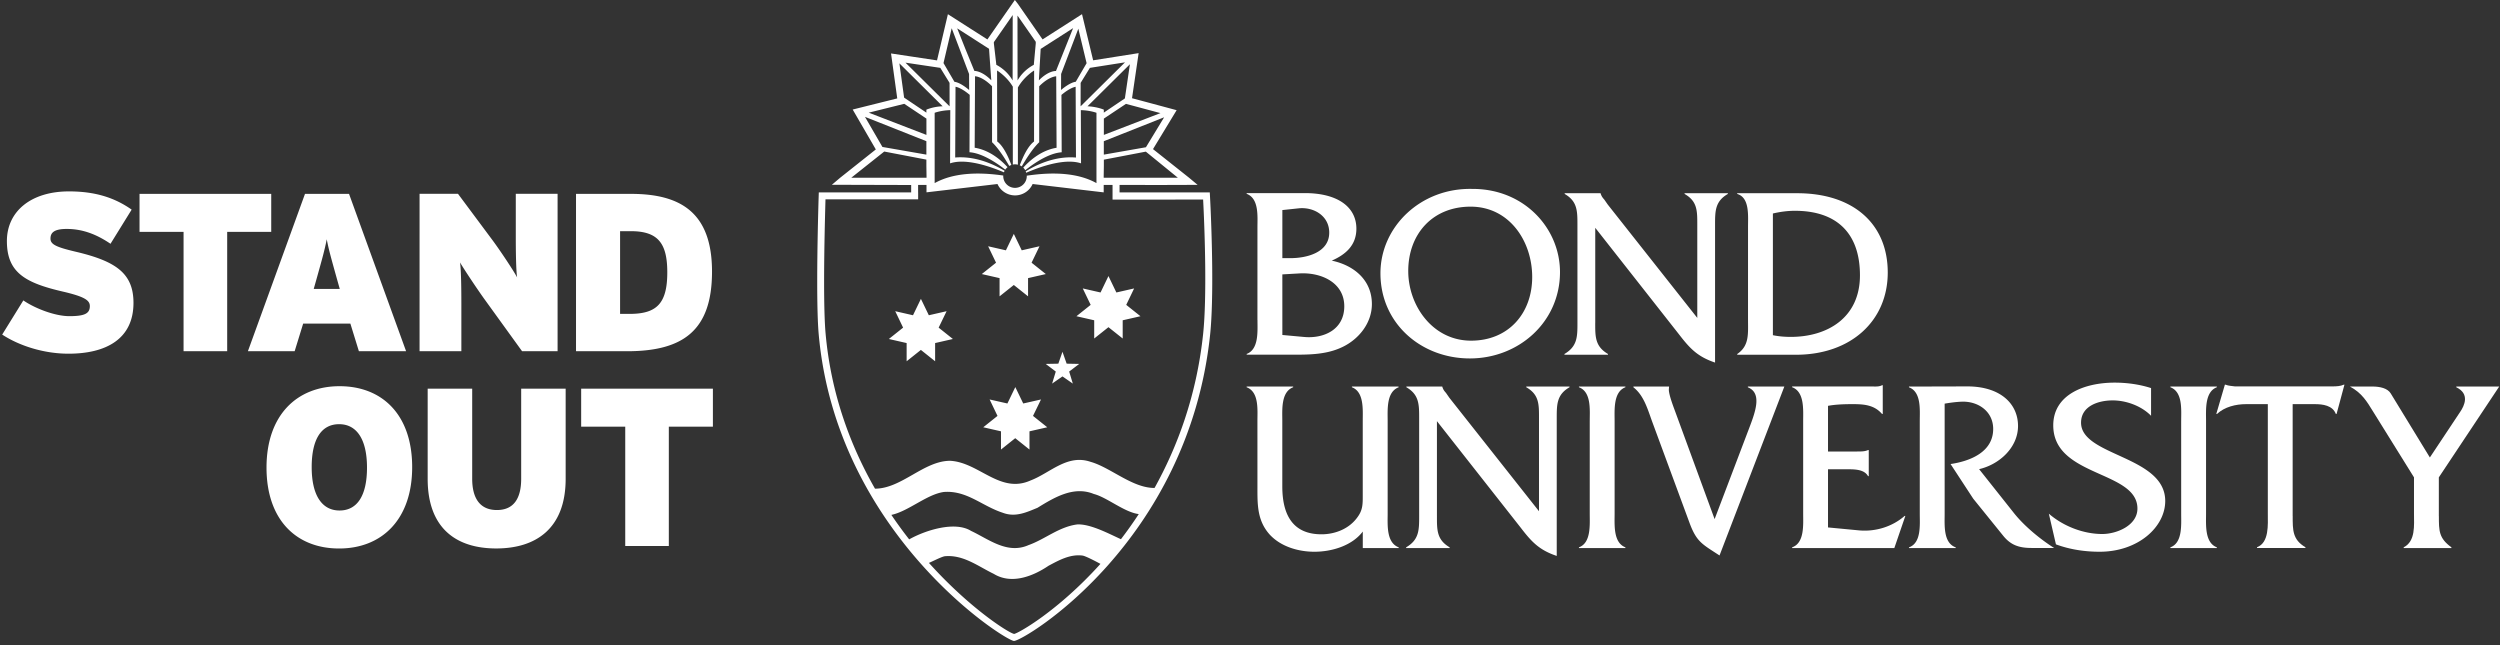 <svg xmlns="http://www.w3.org/2000/svg" width="500" height="129"><rect width="100%" height="100%" fill="#333333" stroke="none"/><g fill="#FFF" fill-rule="nonzero"><path d="M26.696 60.576c0 7.192-5.438 10.163-12.995 10.163-5.08 0-9.983-1.664-13.263-3.823l4.23-6.835c2.288 1.575 6.29 3.15 9.212 3.15 3.1 0 4.09-.544 4.09-2.022 0-1.168-1.127-1.89-5.348-2.881C5.024 56.575 1.38 54.505 1.38 48.214c0-5.933 4.813-9.935 12.41-9.935 5.35 0 9.213 1.307 12.541 3.645l-4.229 6.834c-2.784-1.891-5.576-2.97-8.766-2.97-2.605 0-3.239.811-3.239 1.931 0 1.169 1.129 1.705 5.17 2.654 7.923 1.883 11.43 4.31 11.43 10.203m27.548-14.204h-8.807v23.872h-8.725V46.372h-8.807v-7.598h26.34v7.598Zm13.71 11.42-.585-2.07c-1.128-4.05-1.615-5.754-2.021-7.865-.406 2.11-.9 3.864-2.021 7.865l-.584 2.07h5.21Zm13.263 12.452h-9.44l-1.705-5.528h-9.44l-1.704 5.528h-9.351l11.42-31.47h8.807l11.413 31.47Zm30.3 0h-7.102l-7.509-10.39c-1.396-1.932-4.09-5.974-4.902-7.37.227 1.396.268 5.576.268 8.133v9.618h-8.36V38.766h7.686l6.924 9.302c1.436 1.932 4.229 6.112 4.902 7.419-.227-1.396-.268-5.576-.268-8.133v-8.588h8.36v31.478Zm21.94-15.78c0-5.795-1.843-8.23-7.281-8.23h-2.16v16.542h1.892c5.43 0 7.549-2.062 7.549-8.312m8.945-.138c0 11.827-5.845 15.918-16.997 15.918h-10.203v-31.47h11.015c9.886 0 16.185 3.726 16.185 15.552M73.4 93.515c0-5.666-2.07-8.677-5.576-8.677-3.507 0-5.487 2.922-5.487 8.587 0 5.666 2.07 8.677 5.576 8.677 3.506-.008 5.487-2.93 5.487-8.587m9.034-.09c0 10.48-6.071 16.275-14.61 16.275-8.54 0-14.521-5.706-14.521-16.185 0-10.48 6.071-16.275 14.61-16.275s14.521 5.706 14.521 16.185m30.698 2.33c0 9.984-5.982 13.937-13.888 13.937-7.914 0-13.71-3.953-13.71-13.937V77.727h8.905v18.028c0 3.864 1.526 6.25 4.943 6.25s4.854-2.386 4.854-6.25V77.727h8.896v18.028Zm29.448-10.422h-8.815v23.872h-8.717V85.333h-8.815v-7.598h26.347v7.598ZM205.049 34.05c.357-.292.763-.592 1.201-.909a3.954 3.954 0 0 0-.544-.673c-.398.365-.747.722-1.055 1.063.162.154.292.333.398.52m-.698-.772c.235-.406.495-.836.77-1.282a3.879 3.879 0 0 0-.6-.325c-.21.47-.406.95-.568 1.388.138.057.276.138.398.22m36.274 33.514c-1.307 12.37-5.179 22.622-9.716 30.795-4.44.025-8.799-4.107-12.808-5.227-4.66-1.59-8.085 2.248-11.98 3.726-6.13 2.76-10.326-3.645-16.113-3.929-5.252.016-9.7 5.568-15.008 5.576-4.919-8.595-8.831-19.01-9.894-31.16-.187-2.168-.285-5.617-.285-10.236 0-6.566.195-13.628.276-16.469h18.531v-1.396h-.008v-1.485h1.68v1.477l14.197-1.664a3.857 3.857 0 0 0 3.514 2.28 3.852 3.852 0 0 0 3.515-2.28l13.385 1.575.828.097v-1.485h1.77v2.922h.007v.008l18.109-.008c.016.3.04.811.073 1.485.227 4.765.714 17.922-.073 25.398m-16.437 41.047c-2.272-1.015-6.047-3.076-8.725-2.955-3.637.455-6.461 2.963-9.749 4.132-4.261 1.891-7.97-1.185-11.51-2.841-3.254-2.021-9.188-.097-12.37 1.696a88.597 88.597 0 0 1-3.563-4.894c3.41-.714 7.11-4.132 10.52-4.586 4.618-.333 7.597 2.816 11.777 4.164 2.581.982 4.87-.17 6.9-.982 3.27-1.997 7.207-4.465 11.306-2.776 2.638.673 6.064 3.644 8.978 4.018a84.142 84.142 0 0 1-3.564 5.024m-21.363 18.945c-1.023-.17-8.79-5.033-17.038-14.205.812-.349 2.46-1.201 3.15-1.331 3.725-.357 6.68 2.013 9.813 3.523 3.62 2.216 7.97.406 10.966-1.624 2.045-1.08 4.294-2.37 6.834-2.029.747.162 2.833 1.274 3.54 1.656-8.613 9.554-16.543 13.929-17.265 14.01M170.26 35.544l6.59-5.236 8.426 1.616v1.225l.016 1.145.016.95v.3h-2.84.008-12.216Zm2.735-12.175 12.281 4.87v2.686l-5.763-1.006-3.028-.528.309.528-.309-.528-3.49-6.022Zm-.325-.569 1.08-.268 7.102-1.769 4.432 2.955v3.263l-8.693-3.353-2.841-1.096-1.08.268Zm9.546-7.808 5.568 5.52.747.746c-1.818.04-3.255.674-3.255.674v.592l-2.11-1.42-2.346-1.583-.942-6.85 2.338 2.32Zm5.844-1.42.398.064-.398-.065 1.656 2.687.195.317.008 4.691-1.137-1.12-7.686-7.614 6.964 1.04Zm2.28-7.93 1.097 2.889 2.378 6.274.016 3.198c-1.818-1.542-2.84-1.623-2.84-1.623l-.074-.016-.032-.008-2.184-3.742 1.64-6.973Zm6.503 3.498.381.243.584.373.114 1.632.333 4.667c-1.802-1.81-3.141-1.867-3.377-1.867l-1.81-4.423-.665-1.672-.966-2.42 5.406 3.467Zm4.228 22.76c.276.446.544.884.78 1.29.138-.081.276-.138.422-.195-.17-.446-.357-.917-.568-1.396-.601-1.331-1.372-2.646-2.265-3.304l-.024-14.196s1.915 1.16 3.149 3.239v15.576c.146-.033.292-.049.446-.049.195 0 .382.033.569.073V17.5c1.225-2.183 3.246-3.401 3.246-3.401l-.016 14.205c-.909.673-1.688 2.02-2.289 3.368.211.09.414.203.6.325.804-1.275 1.762-2.638 2.72-3.547V17.256c1.98-1.996 3.4-1.996 3.4-1.996l.074 14.294c-2.33.381-4.237 1.655-5.617 2.922.203.203.39.43.544.673 1.761-1.258 4.042-2.556 6.096-2.694l-.049-11.47c1.826-1.534 2.84-1.623 2.84-1.623l.066 14.148c-3.417-.284-6.559.868-8.758 2.02-.48.252-.91.504-1.299.74.04.089.073.186.097.284.414-.179.877-.374 1.388-.569 2.825-1.095 6.835-2.24 9.586-1.315l-.04-10.64c1.834.04 3.125.527 3.125.527v14.066c-3.92-2.191-8.937-2.086-12.468-1.68-.527.065-1.022.122-1.477.195 0 .024.008.057.008.081a2.354 2.354 0 0 1-4.708 0c0-.04.008-.073.008-.113-.454-.065-.965-.13-1.493-.187-3.515-.382-8.401-.438-12.232 1.704V22.557s1.29-.487 3.125-.528l-.04 10.641c2.678-.9 6.558.163 9.374 1.234.512.195.974.382 1.404.56a1.4 1.4 0 0 1 .13-.3 20.77 20.77 0 0 0-1.315-.73c-2.191-1.12-5.243-2.208-8.571-1.932l.065-14.148s1.023.09 2.84 1.623l-.048 11.47c1.989.137 4.197 1.363 5.942 2.58.438.309.844.617 1.217.902.122-.187.284-.358.455-.496-.317-.34-.674-.706-1.072-1.063-1.371-1.234-3.23-2.451-5.503-2.825l.073-14.293s1.42 0 3.401 1.996v11.194c.942.892 1.875 2.207 2.662 3.457m-2.28-23.498 3.75-5.39v.082l-.017 13.003a7.812 7.812 0 0 0-2.086-2.378 6.407 6.407 0 0 0-.462-.333c-.422-.284-.707-.414-.707-.414l-.495-4.286v-.284h.017Zm8.36-.04v.332l-.39 4.278s-2.02.933-3.246 3.117l-.017-12.98 3.653 5.252Zm.982 1.42.609-.39.34-.219 5.537-3.547-3.426 8.571c-.097 0-1.501-.065-3.417 1.867l.357-6.282Zm9.188 2.857-2.167 3.71-.105.024s-1.015.08-2.841 1.623l.016-3.198 3.442-9.058 1.655 6.899Zm7.679-.17-8.88 8.798.008-4.691 1.85-3.004L225 12.468Zm-.024 7.215-.918.617-3.295 2.224v-.592l-.057-.025a7.529 7.529 0 0 0-.795-.267 4.575 4.575 0 0 0-.422-.106l-.09-.024a5.348 5.348 0 0 0-.414-.081c-.056-.009-.105-.025-.17-.033-.138-.024-.284-.04-.43-.065-.065-.008-.138-.024-.203-.024a8.978 8.978 0 0 0-.682-.049l8.482-8.409-1.006 6.834Zm7.11 2.939-11.315 4.359v-3.263l4.424-2.947 6.891 1.85Zm-2.898 6.826-8.425 1.477V28.24l12.062-4.781-3.637 5.99Zm6.38 6.096h-14.83v-.3l.033-2.087v-1.225l8.393-1.607 6.404 5.219Zm6.534 5.844c-.048-1.136-.089-1.818-.089-1.85l-.057-1.064h-18.044v-1.493h4.262l1.688.024 9.66-.033-1.714-1.428-7.207-5.723 4.724-7.784-6.461-1.737-2.46-.657 1.323-9.018-9.099 1.437-2.224-9.23-7.89 5.05L203.58.778 202.97 0l-5.494 7.89-7.898-5.05-2.175 9.238-9.197-1.388 1.242 8.993-8.912 2.224 4.626 7.98-7.143 5.673-1.647 1.396 13.823.04h2.037v1.486h-18.474l-.04 1.242c-.082 2.776-.276 9.943-.276 16.623 0 4.668.097 8.15.284 10.358 3.514 40.073 37.337 61.485 39.074 61.485 1.973 0 34.822-19.684 39.221-61.242.78-7.46.3-20.706.081-25.56m-29.61 28.97-.828 2.377-2.524.05 2.013 1.525-.73 2.41 2.069-1.436 2.07 1.437-.73-2.41 2.012-1.527-2.516-.049-.836-2.378Zm14.334-12.671-3.555.811-1.583-3.287-1.582 3.287-3.556-.811 1.583 3.287-2.849 2.273 3.555.811v3.645l2.85-2.265 2.848 2.265v-3.645l3.556-.811-2.85-2.273 1.583-3.287Zm-18.628 22.207-3.555.804-1.583-3.28-1.583 3.28-3.555-.804 1.575 3.288-2.85 2.273 3.548.811v3.645l2.849-2.273 2.849 2.273v-3.645l3.555-.811-2.849-2.273 1.6-3.288Zm-18.88-17.654-3.555.812-1.583-3.28-1.583 3.28-3.555-.812 1.575 3.288-2.85 2.272 3.556.812v3.644l2.85-2.272 2.848 2.272v-3.644l3.555-.812-2.849-2.272 1.591-3.288Zm10.593-6.615v3.644l2.849-2.272 2.849 2.272v-3.644l3.555-.812-2.85-2.272 1.584-3.288-3.555.812-1.583-3.287-1.583 3.287-3.555-.812 1.583 3.288-2.85 2.272 3.556.812Zm56.558 11.372V54.878l3.434-.195c4.318-.243 8.953 1.819 8.953 6.575 0 4.66-4.091 6.526-8.117 6.128l-4.27-.39Zm-4.975-2.987c0 2.256.292 5.844-2.16 6.777v.146h8.077c3.71 0 7.605.147 11.063-1.526 3.295-1.566 5.901-4.805 5.901-8.587 0-4.814-3.588-7.76-8.028-8.693 2.817-1.226 4.927-3.101 4.927-6.388 0-4.375-3.79-7.119-10.316-7.119h-11.632v.146c2.5.934 2.16 4.513 2.16 6.73V64.01h.008Zm4.975-12.379v-9.618l3.287-.349c2.947-.3 6.088 1.47 6.088 4.862 0 4.026-4.57 5.105-7.76 5.105h-1.615Zm37.646-10.3c7.76 0 12.322 6.908 12.322 14.067 0 7.297-4.765 12.735-12.224 12.735-7.711 0-12.565-7.053-12.565-13.912-.008-7.403 4.854-12.89 12.467-12.89Zm.341-3.547c-10.308-.243-18.368 7.565-18.368 16.875 0 10.049 8.157 17.03 17.881 17.03 9.773 0 18.028-7.273 18.028-17.273-.008-8.823-7.232-16.68-17.54-16.632Zm24.586 26.778c0 2.751-.048 4.707 2.549 6.233v.147h-8.701v-.147c2.597-1.526 2.597-3.482 2.597-6.233V44.976c0-2.752 0-4.716-2.549-6.185v-.147h7.184v.05c.195.592.39.835.738 1.225l.682.982 17.914 22.679V44.976c0-2.752.049-4.716-2.54-6.185v-.147h8.652v.147c-2.557 1.477-2.557 3.433-2.557 6.185v27.54c-3.498-1.185-5.016-2.8-7.175-5.6L319.05 45.56v19.002h-.008Zm35.528-21.86c1.477-.348 2.946-.543 4.415-.543 8.198 0 13.004 4.326 13.004 12.906 0 8.49-6.518 12.313-13.832 12.313-1.225 0-2.402-.097-3.58-.34V42.702h-.007Zm-4.968 21.178c0 2.898.292 5.251-2.159 6.924v.146h11.745c10.99 0 18.36-6.778 18.36-16.445 0-9.773-6.931-15.86-18.116-15.86h-11.989v.146c2.5.738 2.16 4.318 2.16 6.582V63.88Zm-77.045 42.427c-2.167 2.857-6.218 4.042-9.676 4.042-3.254 0-6.704-1.039-8.904-3.393-2.589-2.849-2.492-6.136-2.492-9.675V84.172c0-2.208.341-5.787-2.159-6.72v-.147h9.31v.146c-2.467.934-2.175 4.513-2.175 6.721v13.109c0 6.534 2.76 9.578 7.84 9.578 2.769 0 5.577-1.128 7.209-3.442 1.087-1.469 1.039-2.695 1.039-4.464v-14.78c0-2.209.292-5.788-2.168-6.722v-.146h9.31l.05.146c-2.5.934-2.209 4.513-2.209 6.778v18.506c0 2.208-.292 5.796 2.208 6.73v.145h-7.183v-3.303Zm14.83-3.076c0 2.751-.05 4.707 2.54 6.233v.146h-8.701v-.146c2.605-1.518 2.605-3.482 2.605-6.233V83.636c0-2.743 0-4.707-2.557-6.185v-.146h7.184v.049c.195.592.39.836.738 1.226l.682.982 17.922 22.686V83.636c0-2.743.049-4.707-2.548-6.185v-.146h8.652v.146c-2.557 1.47-2.557 3.434-2.557 6.185v27.55c-3.498-1.178-5.016-2.801-7.167-5.602L287.386 84.23v19.002Zm30.56-19.002c0-2.257.34-5.844-2.16-6.778v-.146h9.294v.146c-2.451.934-2.159 4.562-2.159 6.778v18.506c0 2.208-.292 5.796 2.16 6.73v.145h-9.295v-.146c2.452-.884 2.16-4.513 2.16-6.729V84.23Zm31.672 1.964c1.323-3.482 2.987-7.508-.05-8.734v-.146h7.298l-12.963 33.783c-3.441-2.265-4.578-2.663-6.006-6.542l-7.411-20.082c-.925-2.5-1.664-5.349-3.807-7.013v-.146h7.135l-.049.593c0 1.08.934 3.482 1.331 4.562l7.825 21.355 6.697-17.63Zm15.99 19.294 6.234.593c3.238.292 6.631-.74 9.082-2.898h.146l-2.207 6.428h-20.439v-.146c2.5-.884 2.208-4.52 2.208-6.729V84.213c0-2.257.292-5.844-2.208-6.77v-.154H374.1c.836 0 1.672.105 2.305-.244h.146v5.747h-.146c-1.518-1.77-3.53-1.964-5.795-1.964-1.721 0-3.434.049-5.008.34V90.3h5.844c.779 0 1.566 0 2.159-.292h.146v5.22h-.146c-.787-1.43-2.85-1.372-4.367-1.372h-3.636v11.631h.008Zm27.849-28.206c6.59 0 10.146 3.45 10.146 7.914 0 4.326-3.758 7.71-7.784 8.636l7.053 8.888c2.054 2.549 5.155 5.106 7.947 6.875h-4.513c-2.606 0-4.213-.641-5.674-2.451l-5.99-7.41-4.53-6.925c3.937-.584 8.523-2.402 8.523-7.02 0-3.54-3.052-5.601-6.355-5.447-1.137.049-2.216.195-3.352.39v22.013c0 2.264-.3 5.844 2.215 6.728v.147h-9.35v-.147c2.5-.884 2.159-4.513 2.159-6.728V84.237c0-2.256.34-5.844-2.16-6.778v-.146l11.665-.032Zm36.761 5.885c-1.9-1.957-4.935-3.085-7.687-3.085-2.792 0-6.323 1.08-6.323 4.456 0 6.705 16.835 6.607 16.835 15.658 0 5.235-5.455 10.154-13.109 10.154-2.995 0-5.966-.446-8.75-1.477l-1.42-6.137c2.881 2.5 6.883 4.067 10.706 4.067 2.8 0 7.013-1.664 7.013-5.09 0-7.637-16.835-6.266-16.835-16.639 0-6.177 6.29-8.547 12.273-8.547 2.451 0 4.951.34 7.289 1.088v5.552h.008Zm6.015 1.063c0-2.257.34-5.844-2.16-6.778v-.146h9.295v.146c-2.452.934-2.16 4.562-2.16 6.778v18.506c0 2.208-.292 5.796 2.16 6.73v.145h-9.294v-.146c2.451-.884 2.159-4.513 2.159-6.729V84.23Z"/><path d="M458.539 103.214c0 2.792-.049 4.708 2.549 6.234v.146h-9.684v-.146c2.452-.933 2.16-4.513 2.16-6.72v-21.9h-4.319c-2.11 0-4.318.544-5.844 1.964h-.146l1.72-5.852h.147c.592.243 1.225.243 1.859.34h19.504c.836 0 1.616-.048 2.257-.34h.146l-1.575 5.852h-.146c-.641-1.712-2.605-1.964-4.22-1.964h-4.416v22.386h.008Zm29.237.017c0 2.946 0 4.415 2.508 6.233v.146h-9.545v-.146c2.402-1.225 2.061-4.415 2.061-6.729v-7.264l-8.149-13.109c-1.323-2.16-2.305-3.774-4.667-5.057h4.472c1.567 0 3.044.341 3.685 1.372l7.833 12.817 6.071-9.132c.836-1.226 1.965-3.588-.787-4.91v-.147h8.588l-12.078 18.166v7.76h.008Z"/></g></svg>